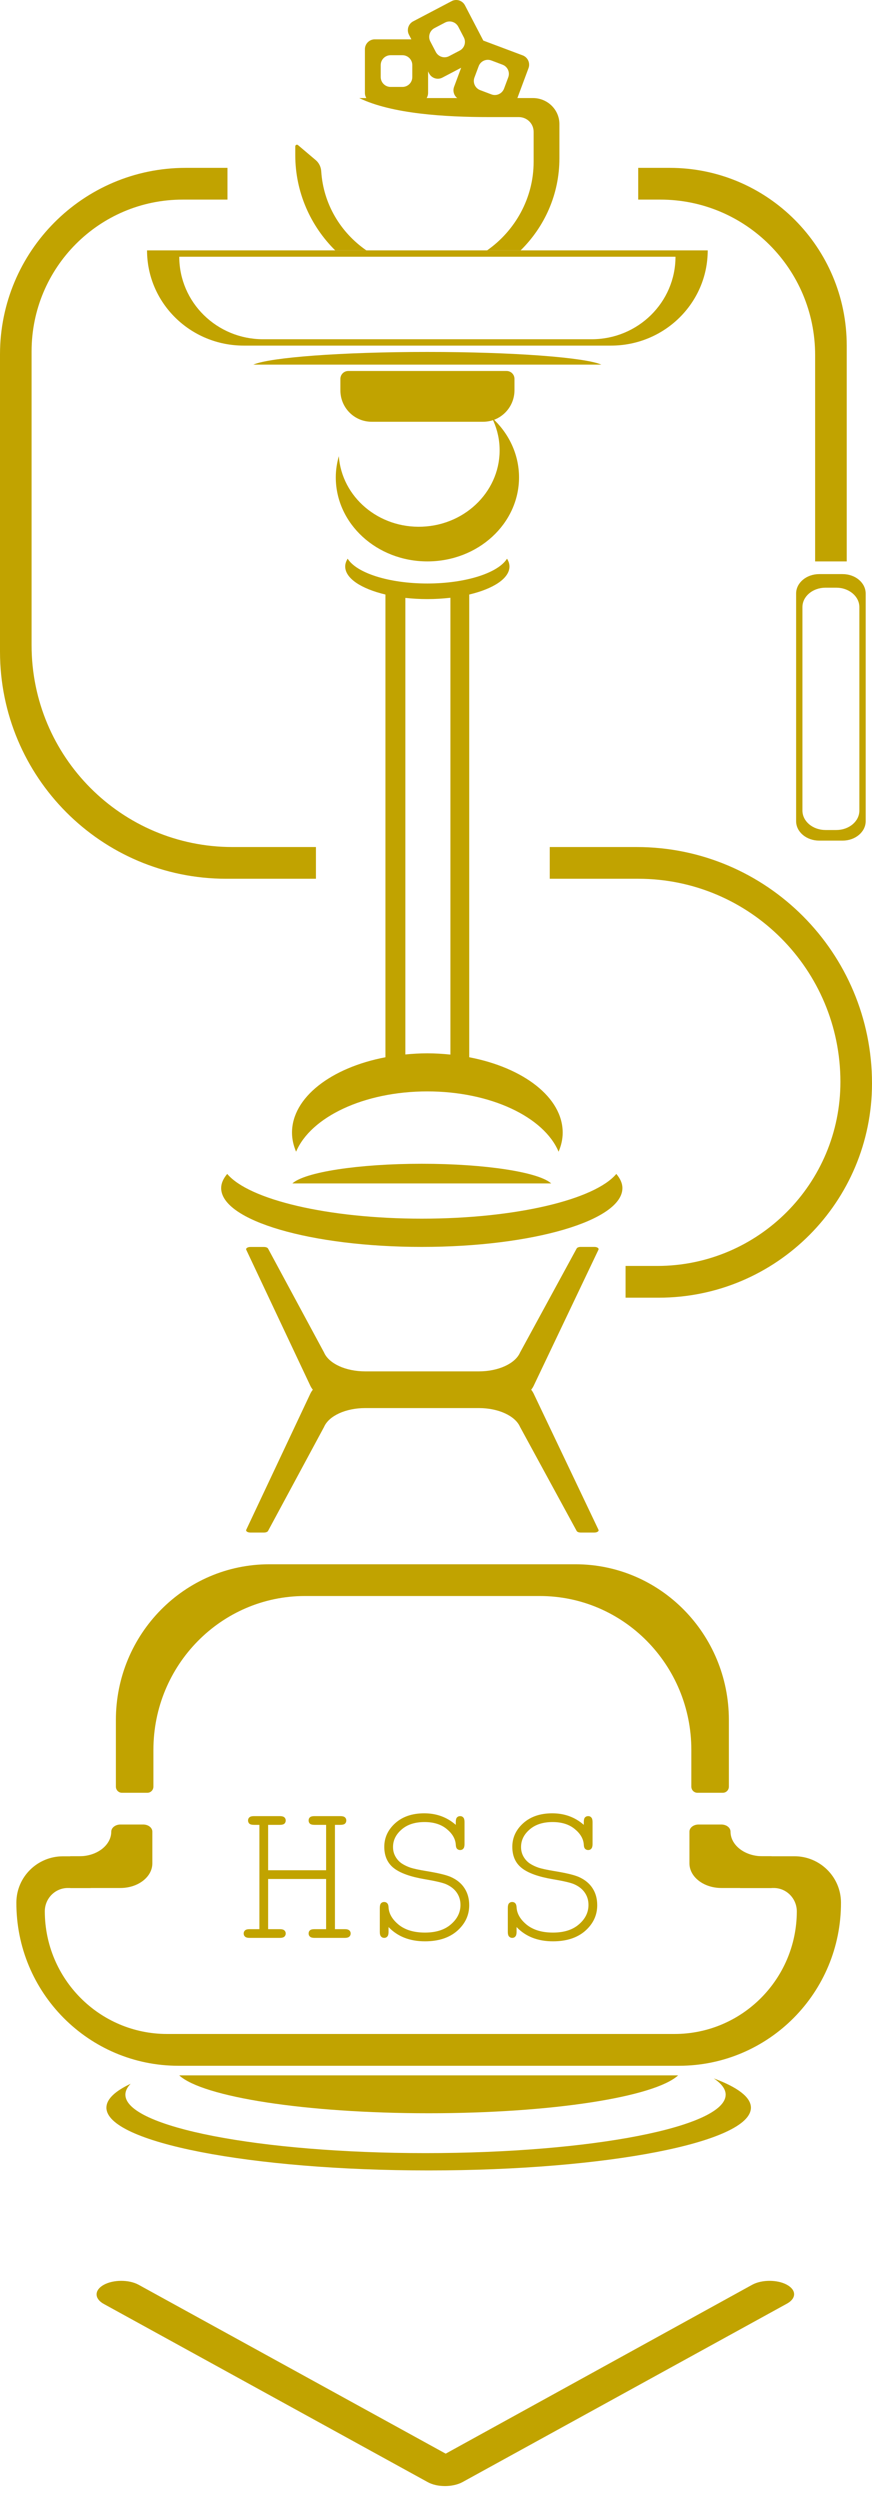 <svg width="45" height="129" viewBox="0 0 45 129" fill="none" xmlns="http://www.w3.org/2000/svg">
<path d="M16.829 96.96H13.837V99.549H14.444C14.551 99.549 14.628 99.57 14.675 99.613C14.721 99.653 14.745 99.706 14.745 99.774C14.745 99.839 14.721 99.893 14.675 99.936C14.628 99.978 14.551 100 14.444 100H12.876C12.768 100 12.691 99.978 12.645 99.936C12.598 99.893 12.575 99.839 12.575 99.774C12.575 99.706 12.598 99.653 12.645 99.613C12.691 99.57 12.768 99.549 12.876 99.549H13.386V94.167H13.106C12.995 94.167 12.917 94.147 12.87 94.108C12.824 94.065 12.8 94.009 12.8 93.941C12.8 93.873 12.824 93.82 12.87 93.78C12.917 93.737 12.995 93.716 13.106 93.716H14.444C14.551 93.716 14.628 93.737 14.675 93.78C14.721 93.82 14.745 93.873 14.745 93.941C14.745 94.009 14.721 94.065 14.675 94.108C14.628 94.147 14.551 94.167 14.444 94.167H13.837V96.509H16.829V94.167H16.227C16.12 94.167 16.043 94.147 15.996 94.108C15.95 94.065 15.926 94.009 15.926 93.941C15.926 93.873 15.948 93.82 15.991 93.78C16.037 93.737 16.116 93.716 16.227 93.716H17.564C17.675 93.716 17.754 93.737 17.801 93.78C17.847 93.82 17.871 93.873 17.871 93.941C17.871 94.009 17.847 94.065 17.801 94.108C17.754 94.147 17.675 94.167 17.564 94.167H17.285V99.549H17.795C17.903 99.549 17.98 99.57 18.026 99.613C18.073 99.653 18.096 99.706 18.096 99.774C18.096 99.839 18.073 99.893 18.026 99.936C17.98 99.978 17.903 100 17.795 100H16.227C16.12 100 16.043 99.978 15.996 99.936C15.95 99.893 15.926 99.839 15.926 99.774C15.926 99.706 15.948 99.653 15.991 99.613C16.037 99.57 16.116 99.549 16.227 99.549H16.829V96.96ZM23.521 94.167V94.017C23.521 93.909 23.541 93.832 23.58 93.786C23.623 93.739 23.678 93.716 23.747 93.716C23.815 93.716 23.868 93.739 23.908 93.786C23.951 93.832 23.972 93.909 23.972 94.017V95.166C23.972 95.273 23.951 95.35 23.908 95.397C23.868 95.444 23.815 95.467 23.747 95.467C23.682 95.467 23.628 95.445 23.585 95.402C23.546 95.359 23.525 95.29 23.521 95.193C23.503 94.892 23.347 94.622 23.054 94.382C22.764 94.142 22.382 94.022 21.91 94.022C21.412 94.022 21.016 94.151 20.723 94.409C20.429 94.663 20.282 94.964 20.282 95.311C20.282 95.49 20.323 95.653 20.406 95.8C20.488 95.947 20.597 96.067 20.733 96.16C20.869 96.249 21.023 96.323 21.195 96.38C21.367 96.434 21.636 96.491 22.001 96.552C22.613 96.652 23.036 96.754 23.269 96.858C23.58 96.998 23.815 97.191 23.972 97.438C24.133 97.685 24.214 97.977 24.214 98.314C24.214 98.829 24.008 99.269 23.596 99.635C23.184 99.996 22.629 100.177 21.931 100.177C21.147 100.177 20.52 99.932 20.051 99.441V99.699C20.051 99.807 20.03 99.884 19.987 99.93C19.947 99.977 19.894 100 19.826 100C19.761 100 19.707 99.977 19.665 99.93C19.622 99.884 19.6 99.807 19.6 99.699V98.453C19.6 98.342 19.62 98.263 19.659 98.217C19.702 98.17 19.758 98.147 19.826 98.147C19.89 98.147 19.942 98.168 19.981 98.211C20.024 98.254 20.048 98.324 20.051 98.421C20.069 98.75 20.245 99.051 20.578 99.323C20.914 99.592 21.365 99.726 21.931 99.726C22.497 99.726 22.943 99.585 23.269 99.302C23.598 99.019 23.763 98.684 23.763 98.297C23.763 98.061 23.7 97.852 23.575 97.669C23.449 97.483 23.263 97.336 23.016 97.228C22.844 97.153 22.486 97.069 21.942 96.976C21.194 96.851 20.655 96.659 20.325 96.401C19.996 96.144 19.831 95.776 19.831 95.3C19.831 94.828 20.019 94.421 20.395 94.081C20.775 93.741 21.274 93.571 21.894 93.571C22.524 93.571 23.066 93.769 23.521 94.167ZM30.127 94.167V94.017C30.127 93.909 30.147 93.832 30.186 93.786C30.23 93.739 30.285 93.716 30.353 93.716C30.421 93.716 30.475 93.739 30.514 93.786C30.557 93.832 30.579 93.909 30.579 94.017V95.166C30.579 95.273 30.557 95.35 30.514 95.397C30.475 95.444 30.421 95.467 30.353 95.467C30.289 95.467 30.235 95.445 30.192 95.402C30.152 95.359 30.131 95.29 30.127 95.193C30.11 94.892 29.954 94.622 29.66 94.382C29.37 94.142 28.989 94.022 28.516 94.022C28.018 94.022 27.623 94.151 27.329 94.409C27.035 94.663 26.889 94.964 26.889 95.311C26.889 95.49 26.93 95.653 27.012 95.8C27.095 95.947 27.204 96.067 27.34 96.16C27.476 96.249 27.63 96.323 27.802 96.38C27.974 96.434 28.242 96.491 28.607 96.552C29.22 96.652 29.642 96.754 29.875 96.858C30.186 96.998 30.421 97.191 30.579 97.438C30.74 97.685 30.82 97.977 30.82 98.314C30.82 98.829 30.614 99.269 30.203 99.635C29.791 99.996 29.236 100.177 28.538 100.177C27.753 100.177 27.127 99.932 26.658 99.441V99.699C26.658 99.807 26.636 99.884 26.593 99.93C26.554 99.977 26.5 100 26.432 100C26.368 100 26.314 99.977 26.271 99.93C26.228 99.884 26.206 99.807 26.206 99.699V98.453C26.206 98.342 26.226 98.263 26.266 98.217C26.309 98.17 26.364 98.147 26.432 98.147C26.497 98.147 26.549 98.168 26.588 98.211C26.631 98.254 26.654 98.324 26.658 98.421C26.676 98.75 26.851 99.051 27.184 99.323C27.521 99.592 27.972 99.726 28.538 99.726C29.103 99.726 29.549 99.585 29.875 99.302C30.204 99.019 30.369 98.684 30.369 98.297C30.369 98.061 30.306 97.852 30.181 97.669C30.056 97.483 29.87 97.336 29.623 97.228C29.451 97.153 29.093 97.069 28.548 96.976C27.8 96.851 27.261 96.659 26.932 96.401C26.602 96.144 26.438 95.776 26.438 95.3C26.438 94.828 26.625 94.421 27.002 94.081C27.381 93.741 27.881 93.571 28.5 93.571C29.13 93.571 29.673 93.769 30.127 94.167Z" fill="#C1A300"/>
<path d="M21.766 62.886C16.908 62.886 12.841 61.903 11.726 60.577C11.53 60.809 11.413 61.055 11.413 61.307C11.413 62.984 16.047 64.344 21.766 64.344C27.486 64.344 32.12 62.984 32.12 61.307C32.12 61.055 32.002 60.813 31.806 60.577C30.691 61.903 26.625 62.886 21.766 62.886Z" fill="#C1A300"/>
<path d="M28.445 61.068C27.812 60.489 25.063 60.053 21.766 60.053C18.47 60.053 15.721 60.489 15.088 61.068H28.445Z" fill="#C1A300"/>
<path d="M31.034 18.816C30.186 18.443 26.488 18.161 22.053 18.161C17.619 18.161 13.924 18.443 13.073 18.816H31.034Z" fill="#C1A300"/>
<path d="M24.215 54.557V30.679C25.458 30.385 26.292 29.848 26.292 29.232C26.292 29.091 26.244 28.957 26.165 28.829C25.709 29.562 24.042 30.11 22.053 30.11C20.064 30.11 18.398 29.566 17.941 28.829C17.86 28.96 17.814 29.094 17.814 29.232C17.814 29.848 18.649 30.385 19.891 30.679V54.557C17.093 55.091 15.069 56.63 15.069 58.448C15.069 58.789 15.147 59.116 15.28 59.431C16.034 57.645 18.776 56.319 22.053 56.319C25.33 56.319 28.076 57.645 28.826 59.431C28.96 59.116 29.038 58.789 29.038 58.448C29.038 56.63 27.013 55.091 24.215 54.557ZM20.919 54.413V30.853C21.28 30.892 21.662 30.915 22.053 30.915C22.467 30.915 22.865 30.889 23.244 30.846V54.419C22.855 54.38 22.458 54.354 22.053 54.354C21.665 54.354 21.29 54.377 20.919 54.413Z" fill="#C1A300"/>
<path d="M25.379 21.548C25.614 22.013 25.758 22.53 25.78 23.077C25.875 25.246 24.091 27.083 21.796 27.178C19.542 27.273 17.641 25.652 17.485 23.539C17.387 23.89 17.328 24.253 17.328 24.63C17.328 27.027 19.445 28.97 22.056 28.97C24.669 28.97 26.785 27.027 26.785 24.63C26.782 23.424 26.244 22.334 25.379 21.548Z" fill="#C1A300"/>
<path d="M24.933 21.764H19.177C18.287 21.764 17.566 21.04 17.566 20.146V19.55C17.566 19.327 17.746 19.144 17.971 19.144H26.146C26.367 19.144 26.55 19.324 26.55 19.55V20.146C26.544 21.04 25.823 21.764 24.933 21.764Z" fill="#C1A300"/>
<path d="M7.588 12.921C7.588 15.633 9.822 17.834 12.577 17.834H31.533C34.288 17.834 36.522 15.633 36.522 12.921H7.588ZM30.535 17.506H13.575C11.188 17.506 9.251 15.6 9.251 13.248H34.859C34.859 15.6 32.922 17.506 30.535 17.506Z" fill="#C1A300"/>
<path d="M17.299 12.921H18.907C17.583 12.007 16.686 10.533 16.578 8.846C16.565 8.623 16.471 8.417 16.301 8.269L15.378 7.487C15.323 7.441 15.238 7.48 15.238 7.552V8.011C15.238 9.914 16.024 11.659 17.299 12.921Z" fill="#C1A300"/>
<path d="M27.502 5.06H18.538C20.224 5.878 22.97 6.042 25.242 6.042H26.772C27.196 6.042 27.538 6.38 27.538 6.799V8.358C27.538 10.222 26.583 11.908 25.135 12.921H26.866C28.102 11.705 28.869 10.028 28.869 8.171V6.409C28.872 5.666 28.259 5.06 27.502 5.06Z" fill="#C1A300"/>
<path d="M16.722 73.636C16.97 73.059 17.843 72.66 18.845 72.66H24.717C25.715 72.66 26.589 73.059 26.837 73.632L29.755 78.994C29.778 79.047 29.863 79.083 29.964 79.083H30.678C30.819 79.083 30.92 79.011 30.884 78.939L27.541 71.916C27.254 71.317 26.263 70.897 25.125 70.897H18.43C17.292 70.897 16.295 71.32 16.014 71.919L12.708 78.939C12.672 79.011 12.776 79.083 12.913 79.083H13.627C13.725 79.083 13.813 79.047 13.836 78.994L16.722 73.636Z" fill="#C1A300"/>
<path d="M16.722 69.79C16.97 70.367 17.843 70.766 18.845 70.766H24.717C25.715 70.766 26.589 70.367 26.837 69.794L29.755 64.432C29.778 64.38 29.863 64.344 29.964 64.344H30.678C30.819 64.344 30.92 64.416 30.884 64.488L27.541 71.51C27.254 72.109 26.263 72.529 25.125 72.529H18.43C17.292 72.529 16.295 72.106 16.014 71.507L12.708 64.491C12.672 64.419 12.776 64.347 12.913 64.347H13.627C13.725 64.347 13.813 64.383 13.836 64.435L16.722 69.79Z" fill="#C1A300"/>
<path d="M9.248 107.094C10.464 108.21 15.766 109.049 22.122 109.049C28.477 109.049 33.779 108.21 34.996 107.094H9.248Z" fill="#C1A300"/>
<path d="M36.835 107.251C37.229 107.516 37.448 107.798 37.448 108.089C37.448 109.756 30.512 111.106 21.959 111.106C13.405 111.106 6.47 109.756 6.47 108.089C6.47 107.896 6.567 107.709 6.743 107.526C5.938 107.906 5.491 108.322 5.491 108.761C5.491 110.549 12.936 112 22.122 112C31.308 112 38.752 110.549 38.752 108.761C38.752 108.217 38.058 107.703 36.835 107.251Z" fill="#C1A300"/>
<path d="M5.742 94.516C5.742 95.217 5.005 95.787 4.096 95.787H3.623V97.425H6.215C7.125 97.425 7.862 96.855 7.862 96.154V94.516C7.862 94.313 7.65 94.149 7.389 94.149H6.218C5.958 94.149 5.742 94.313 5.742 94.516Z" fill="#C1A300"/>
<path d="M37.699 94.516C37.699 95.217 38.436 95.787 39.346 95.787H39.819V97.425H37.226C36.316 97.425 35.579 96.855 35.579 96.154V94.516C35.579 94.313 35.791 94.149 36.052 94.149H37.223C37.487 94.149 37.699 94.313 37.699 94.516Z" fill="#C1A300"/>
<path d="M40.999 95.787H38.191V97.425H39.929C40.591 97.425 41.12 97.972 41.12 98.636C41.11 102.128 38.289 104.958 34.81 104.958H8.622C5.142 104.958 2.322 102.128 2.312 98.636C2.309 97.972 2.837 97.425 3.502 97.425H4.621C4.852 97.425 5.041 97.235 5.041 97.002V96.213C5.041 95.98 4.852 95.79 4.621 95.79H3.245C1.934 95.79 0.851 96.848 0.845 98.168C0.825 102.822 4.578 106.599 9.205 106.599H35.038C39.665 106.599 43.415 102.822 43.399 98.168C43.392 96.848 42.31 95.787 40.999 95.787Z" fill="#C1A300"/>
<path d="M5.98 88.755V92.194C5.98 92.371 6.121 92.512 6.293 92.512H7.604C7.777 92.512 7.917 92.371 7.917 92.194V90.297C7.917 85.915 11.42 82.358 15.74 82.358H27.854C32.175 82.358 35.677 85.912 35.677 90.297V92.194C35.677 92.371 35.817 92.512 35.99 92.512H37.301C37.474 92.512 37.614 92.371 37.614 92.194V88.755C37.614 84.317 34.07 80.72 29.697 80.72H13.898C9.525 80.72 5.98 84.32 5.98 88.755Z" fill="#C1A300"/>
<path d="M28.37 43.709V45.346H32.935C38.697 45.346 43.37 50.04 43.37 55.828C43.37 61.075 39.137 65.326 33.913 65.326H32.283V66.964H33.991C40.073 66.964 45 62.011 45 55.906C45 49.172 39.564 43.709 32.856 43.709H28.37Z" fill="#C1A300"/>
<path d="M43.484 29.625H42.274C41.618 29.625 41.084 30.073 41.084 30.627V42.376C41.084 42.929 41.615 43.378 42.274 43.378H43.484C44.139 43.378 44.674 42.929 44.674 42.376V30.63C44.674 30.073 44.142 29.625 43.484 29.625ZM44.348 41.829C44.348 42.382 43.816 42.831 43.158 42.831H42.6C41.945 42.831 41.41 42.382 41.41 41.829V31.328C41.41 30.774 41.941 30.326 42.6 30.326H43.158C43.813 30.326 44.348 30.774 44.348 31.328V41.829Z" fill="#C1A300"/>
<path d="M24.218 2.367L23.433 4.48C23.335 4.745 23.468 5.037 23.729 5.138L25.833 5.928C26.097 6.026 26.387 5.892 26.488 5.63L27.274 3.517C27.372 3.252 27.238 2.96 26.977 2.859L24.874 2.069C24.61 1.968 24.316 2.102 24.218 2.367ZM25.357 4.87L24.783 4.653C24.518 4.555 24.385 4.26 24.486 3.995L24.701 3.419C24.799 3.153 25.092 3.019 25.357 3.121L25.93 3.337C26.195 3.435 26.328 3.73 26.227 3.995L26.012 4.572C25.911 4.837 25.617 4.971 25.357 4.87Z" fill="#C1A300"/>
<path d="M18.831 2.541V4.794C18.831 5.076 19.06 5.305 19.34 5.305H21.584C21.864 5.305 22.092 5.076 22.092 4.794V2.541C22.092 2.259 21.864 2.03 21.584 2.03H19.34C19.06 2.03 18.831 2.259 18.831 2.541ZM20.768 4.486H20.155C19.875 4.486 19.647 4.257 19.647 3.975V3.36C19.647 3.078 19.875 2.849 20.155 2.849H20.768C21.049 2.849 21.277 3.078 21.277 3.36V3.975C21.277 4.26 21.049 4.486 20.768 4.486Z" fill="#C1A300"/>
<path d="M21.104 1.791L22.145 3.789C22.275 4.038 22.581 4.136 22.829 4.005L24.819 2.96C25.066 2.829 25.164 2.521 25.034 2.272L23.994 0.274C23.863 0.025 23.556 -0.073 23.309 0.058L21.32 1.103C21.072 1.234 20.977 1.542 21.104 1.791ZM23.72 2.613L23.175 2.898C22.927 3.029 22.621 2.931 22.49 2.682L22.206 2.138C22.076 1.889 22.174 1.581 22.422 1.45L22.966 1.165C23.214 1.034 23.521 1.132 23.651 1.381L23.935 1.928C24.065 2.174 23.971 2.482 23.72 2.613Z" fill="#C1A300"/>
<path d="M1.63 33.297V18.131C1.63 13.805 5.123 10.3 9.427 10.3H11.739V8.662H9.58C4.288 8.662 0 12.973 0 18.289V33.624C0 40.099 5.227 45.346 11.671 45.346H16.304V43.709H11.997C6.271 43.709 1.63 39.048 1.63 33.297Z" fill="#C1A300"/>
<path d="M32.935 8.662V10.3H34.079C38.488 10.3 42.065 13.89 42.065 18.322V28.97H43.696V17.834C43.696 12.77 39.606 8.662 34.565 8.662H32.935Z" fill="#C1A300"/>
<path d="M40.612 117.901C40.116 117.628 39.31 117.628 38.814 117.901L23 126.615L7.155 117.901C6.659 117.628 5.853 117.628 5.357 117.901C4.86 118.174 4.86 118.617 5.357 118.89L22.07 128.082C22.318 128.219 22.628 128.287 22.969 128.287C23.279 128.287 23.62 128.219 23.868 128.082L40.581 118.89C41.108 118.617 41.108 118.174 40.612 117.901Z" fill="#C1A300"/>
</svg>
